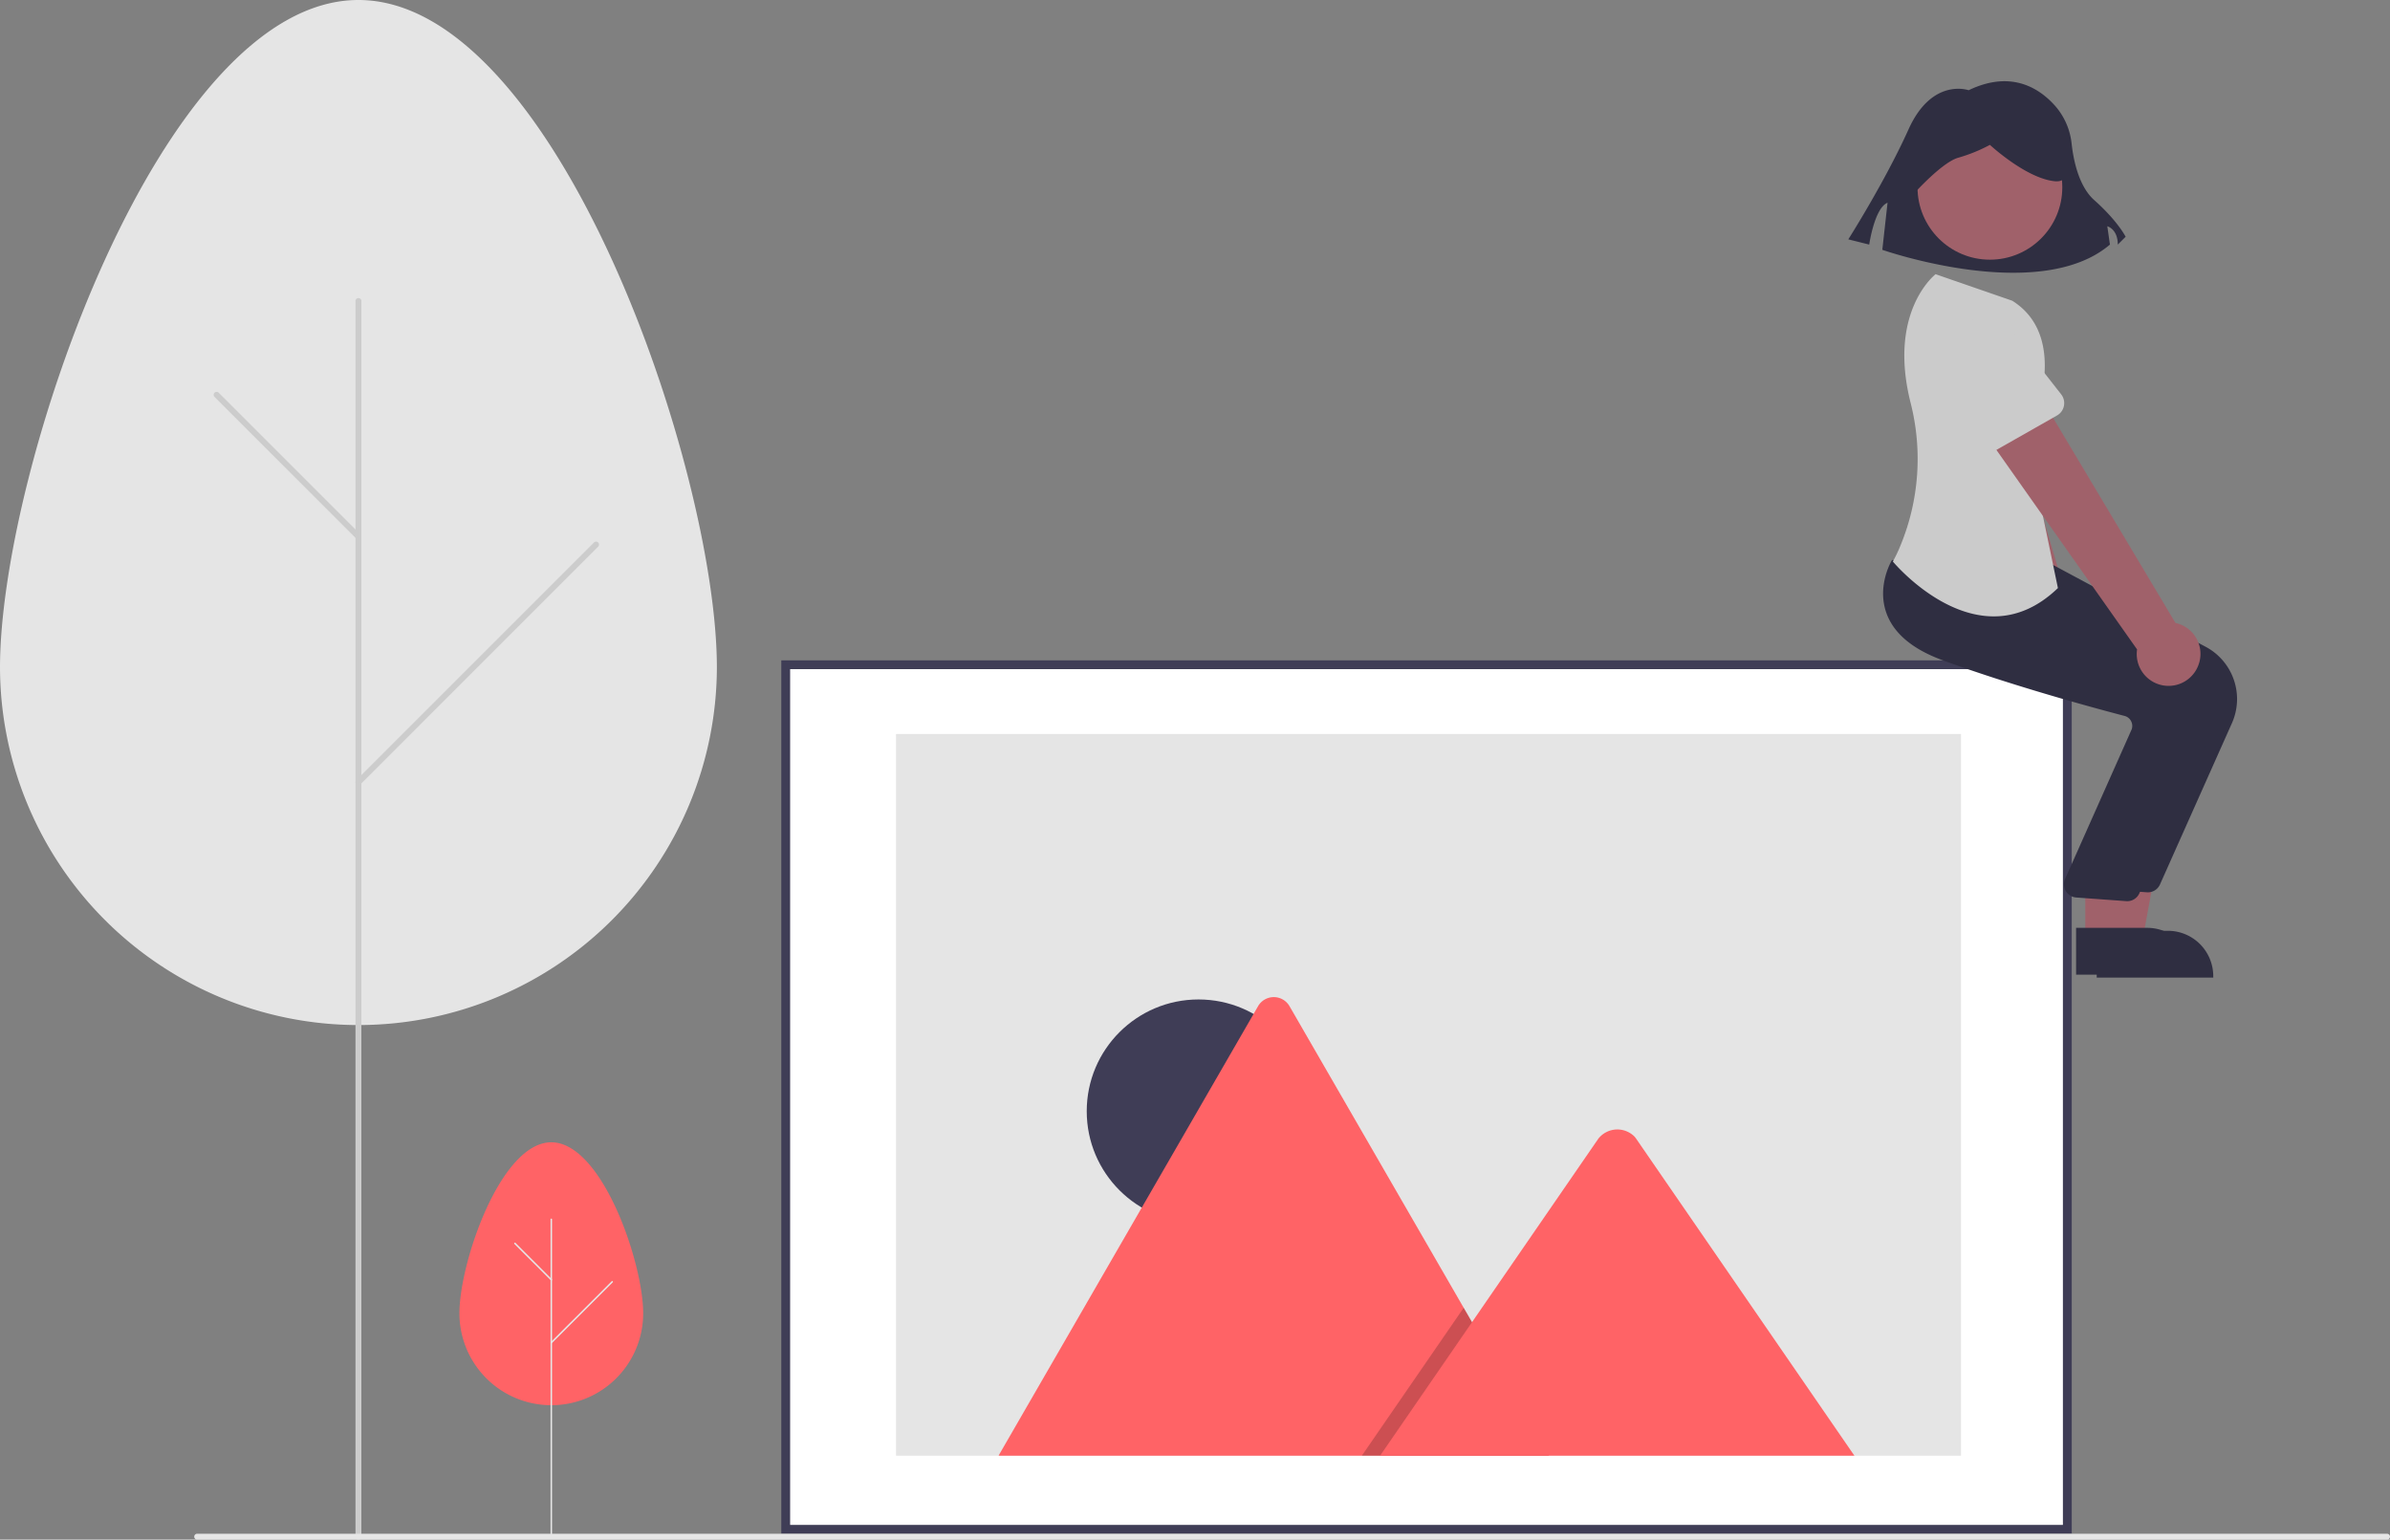 <svg xmlns="http://www.w3.org/2000/svg" data-name="Layer 1" width="810.896" height="522.419" viewBox="0 0 810.896 522.419" xmlns:xlink="http://www.w3.org/1999/xlink"><rect x="0" y="0" width="810.896" height="522.419" fill="#808080" stroke="none"/><path id="b2e49937-4c28-4650-9a4e-f6eb0342852c-1002" data-name="Path 902" d="M862.489,219.408s-12.428-4.438-20.417,13.315-20.417,37.283-20.417,37.283l7.1,1.775s1.775-12.428,6.214-14.2l-1.774,15.977s53.261,18.641,77.228-1.775l-.888-6.214s3.554.889,3.554,6.213l2.663-2.663s-2.663-5.326-10.652-12.428c-5.244-4.661-7.046-13.529-7.665-19.073a23.081,23.081,0,0,0-5.314-12.569C886.81,218.896,877.136,212.357,862.489,219.408Z" transform="translate(-194.552 -188.791)" fill="#2f2e41"/><rect id="b235f806-e2c9-45ef-b703-f7f371930907" data-name="Rectangle 111" x="267" y="225.059" width="434.837" height="293.361" fill="#fff"/><path id="e6118afa-4c53-4ea0-93af-402108239327-1003" data-name="Path 709" d="M897.47,709.21H459.634v-296.36H897.47Zm-434.837-3H894.471v-290.361H462.633Z" transform="translate(-194.552 -188.791)" fill="#3f3d56"/><path id="b8219341-780b-4b9f-9d82-e7d3fa088cf7-1004" data-name="Path 710" d="M498.552,682.726H859.895v-244.877H498.552Z" transform="translate(-194.552 -188.791)" fill="#e5e5e5"/><g id="b57d6a17-8879-4c63-8b1e-809c4937ad7c" data-name="Group 55"><circle id="f626c2c6-7cdb-4d92-a189-e8377e4d5dd9" data-name="Ellipse 110" cx="406.643" cy="377.057" r="37.928" fill="#3f3d56"/><path id="aef23fce-a5bc-48f3-9270-c0a812cf70d7-1005" data-name="Path 711" d="M720.131,682.731H534.07a3.799,3.799,0,0,1-.7-.055l88-152.425a6.161,6.161,0,0,1,10.725,0l59.062,102.28,2.829,4.895Z" transform="translate(-194.552 -188.791)" fill="#ff6366"/><path id="f49f870d-1e60-4ae8-9c2e-844cb844297a-1006" data-name="Path 712" d="M720.132,682.727H656.605l31.185-45.3,2.246-3.263,1.123-1.632,2.828,4.895Z" transform="translate(-194.552 -188.791)" opacity="0.2" style="isolation:isolate"/><path id="f26d8b81-72d3-442f-931c-1cf77feee227-1007" data-name="Path 713" d="M823.729,682.726H662.801l31.185-45.3,2.244-3.263,40.636-59.03a8.223,8.223,0,0,1,12.206-.73,7.341,7.341,0,0,1,.585.73Z" transform="translate(-194.552 -188.791)" fill="#ff6366"/></g><path id="af23e7e7-c6d9-490d-9a1e-f56b632e5413-1008" data-name="Path 916" d="M902.931,419.229a10.743,10.743,0,0,0-3.807-16.027l-27.553-93.885-20.981,10.275,33.681,89.055a10.8,10.8,0,0,0,18.66,10.581Z" transform="translate(-194.552 -188.791)" fill="#a0616a"/><path id="edb8a645-d37c-41d5-9dcf-4e84f2320980-1009" data-name="Path 917" d="M877.813,324.995l-23.483,6.357a4.817,4.817,0,0,1-6.042-4.086l-2.838-24.087a13.378,13.378,0,0,1,25.846-6.915l9.674,22.156a4.817,4.817,0,0,1-3.156,6.576Z" transform="translate(-194.552 -188.791)" fill="#ff6366"/><path id="faf5a66f-1aba-46ba-93f5-cb656330ef2a-1010" data-name="Path 918" d="M909.068,508.625h12.26l5.833-31.8h-18.1Z" transform="translate(-194.552 -188.791)" fill="#a0616a"/><path id="be6067fd-5756-458a-b264-3124d9ac4730-1011" data-name="Path 919" d="M905.941,504.622H930.09a15.386,15.386,0,0,1,15.387,15.385v.502H905.942Z" transform="translate(-194.552 -188.791)" fill="#2f2e41"/><path id="bc15289d-c7cc-497e-9eba-f743ca86984b-1012" data-name="Path 920" d="M923.299,491.575q-.214,0-.43-.021l-16.967-1.235a4.5,4.5,0,0,1-3.809-6.029l22.707-51.015a3.5,3.5,0,0,0-.2-2.8,3.45,3.45,0,0,0-2.211-1.76c-10.677-2.791-38.072-10.223-61.786-18.918-10.16-3.726-16.559-9.109-19.019-16-3.243-9.087,1.555-17.374,1.76-17.722l.161-.272,22.315,2.028,24.191,2.058,53.013,28.428a20.086,20.086,0,0,1,8.819,25.784l-24.441,54.808A4.5,4.5,0,0,1,923.299,491.575Z" transform="translate(-194.552 -188.791)" fill="#2f2e41"/><circle id="a3671197-e5f2-4548-b9a0-ff23f71bc6d2" data-name="Ellipse 175" cx="675.15" cy="63.55" r="24.561" fill="#a0616a"/><path id="a9d8beb4-4f13-47fd-a447-3d490f855901-1013" data-name="Path 921" d="M902.068,507.625h12.26l5.833-31.8h-18.1Z" transform="translate(-194.552 -188.791)" fill="#a0616a"/><path id="e16f5ea7-6bcf-4ae4-aafd-84926ba11e55-1014" data-name="Path 922" d="M898.941,503.622H923.09a15.386,15.386,0,0,1,15.387,15.385v.502H898.942Z" transform="translate(-194.552 -188.791)" fill="#2f2e41"/><path id="aac7d351-7374-43cc-a3f5-61c2d0096742-1015" data-name="Path 923" d="M916.299,494.575q-.214,0-.43-.021l-16.967-1.235a4.5,4.5,0,0,1-3.809-6.029l22.707-51.015a3.5,3.5,0,0,0-.2-2.8,3.451,3.451,0,0,0-2.211-1.76c-10.677-2.791-38.072-10.223-61.786-18.918-10.16-3.726-16.559-9.109-19.019-16-3.243-9.087,1.555-17.374,1.76-17.722l.161-.272,22.315,2.028,24.191,2.058,53.013,28.428a20.086,20.086,0,0,1,8.819,25.784l-24.441,54.808A4.5,4.5,0,0,1,916.299,494.575Z" transform="translate(-194.552 -188.791)" fill="#2f2e41"/><path id="f2896a95-4921-48fa-961d-daef5cb77ff3-1016" data-name="Path 924" d="M877.277,290.829l-26-9s-16.322,12.54-8.481,43.649a77.012,77.012,0,0,1-3.4,48.32,49.781,49.781,0,0,1-2.619,5.531s29,35,56,9l-10.5-50.5S898.777,304.329,877.277,290.829Z" transform="translate(-194.552 -188.791)" fill="#cbcbcb"/><path id="e5957349-8d61-4100-bbc5-9120baddf6f7-1017" data-name="Path 930" d="M940.344,414.729a10.743,10.743,0,0,0-7.691-14.567l-50.135-84.024-17.748,15.192,54.862,77.816a10.8,10.8,0,0,0,20.712,5.584Z" transform="translate(-194.552 -188.791)" fill="#a0616a"/><path id="a823d3eb-16ed-485f-b649-95b37def4678-1018" data-name="Path 931" d="M892.48,329.761l-21.15,12.022a4.817,4.817,0,0,1-6.871-2.446l-8.769-22.616a13.378,13.378,0,0,1,23.3-13.153h0l14.9,19.037a4.817,4.817,0,0,1-1.413,7.156Z" transform="translate(-194.552 -188.791)" fill="#cbcbcb"/><path id="ba9c4ab1-3c32-43b1-9e29-14ec75141c77-1019" data-name="Path 912" d="M841.701,256.945S852.75,244.081,858.965,242.306a53.461,53.461,0,0,0,10.736-4.362s12.342,11.464,22.107,12.351.888-21.3.888-21.3l-17.754-4.438-16.866,1.775-13.315,8.877Z" transform="translate(-194.552 -188.791)" fill="#2f2e41"/><path id="b141057d-eb11-43c4-9f65-4e91bf80c4d1-1020" data-name="Path 940" d="M194.552,415.337c0-67.165,54.448-226.546,121.614-226.546s121.614,159.381,121.614,226.546a121.614,121.614,0,0,1-243.227,0Z" transform="translate(-194.552 -188.791)" fill="#e5e5e5"/><path id="bbc7cc74-7f66-47db-a1e0-6b895922b5e5-1021" data-name="Path 941" d="M316.166,711.21a1,1,0,0,1-1-1v-419.284a1,1,0,0,1,2,0v419.284A1,1,0,0,1,316.166,711.21Z" transform="translate(-194.552 -188.791)" fill="#ccc"/><path id="aa090f12-fc72-4747-96ed-1e637a9aabc0-1022" data-name="Path 942" d="M316.166,371.871a1,1,0,0,1-.707-.293l-48.135-48.134a1,1,0,0,1,1.414-1.414l48.135,48.134a1,1,0,0,1-.707,1.707Z" transform="translate(-194.552 -188.791)" fill="#ccc"/><path id="f06f9ddb-9983-4bae-8569-c526944405df-1023" data-name="Path 943" d="M316.166,455.2a1,1,0,0,1-.707-1.707l80.61-80.61a1,1,0,1,1,1.439,1.389l-.025.025-80.61,80.612a1,1,0,0,1-.707.293Z" transform="translate(-194.552 -188.791)" fill="#ccc"/><path id="b7aca4fe-24cd-43d3-85a6-0827311119f8-1024" data-name="Path 944" d="M1004.448,711.209h-743a1,1,0,0,1,0-2h743a1,1,0,0,1,0,2Z" transform="translate(-194.552 -188.791)" fill="#e6e6e6"/><path id="e899ea61-7254-4511-8cd4-eee51d306eb6-1025" data-name="Path 932" d="M350.427,634.421c0-17.206,13.957-58.034,31.174-58.034s31.175,40.825,31.175,58.034a31.174,31.174,0,0,1-62.349,0Z" transform="translate(-194.552 -188.791)" fill="#ff6366"/><path id="fa335772-b1dd-4709-9797-f8733d8b63ac-1026" data-name="Path 933" d="M381.601,710.209a.256.256,0,0,1-.256-.256V602.545a.257.257,0,1,1,.513,0v107.407a.256.256,0,0,1-.256.256Z" transform="translate(-194.552 -188.791)" fill="#e6e6e6"/><path id="a36a4113-4cfd-4bd3-b691-45e56c5648f2-1027" data-name="Path 934" d="M381.601,623.281a.255.255,0,0,1-.181-.075l-12.339-12.33a.256.256,0,0,1,.363-.362h0l12.339,12.33a.256.256,0,0,1-.181.437Z" transform="translate(-194.552 -188.791)" fill="#e6e6e6"/><path id="f51cff30-dd4b-4c92-a862-4e920cec8d6d-1028" data-name="Path 935" d="M381.601,644.628a.256.256,0,0,1-.181-.437l20.664-20.65a.256.256,0,0,1,.363.362l-20.665,20.65A.255.255,0,0,1,381.601,644.628Z" transform="translate(-194.552 -188.791)" fill="#e6e6e6"/></svg>